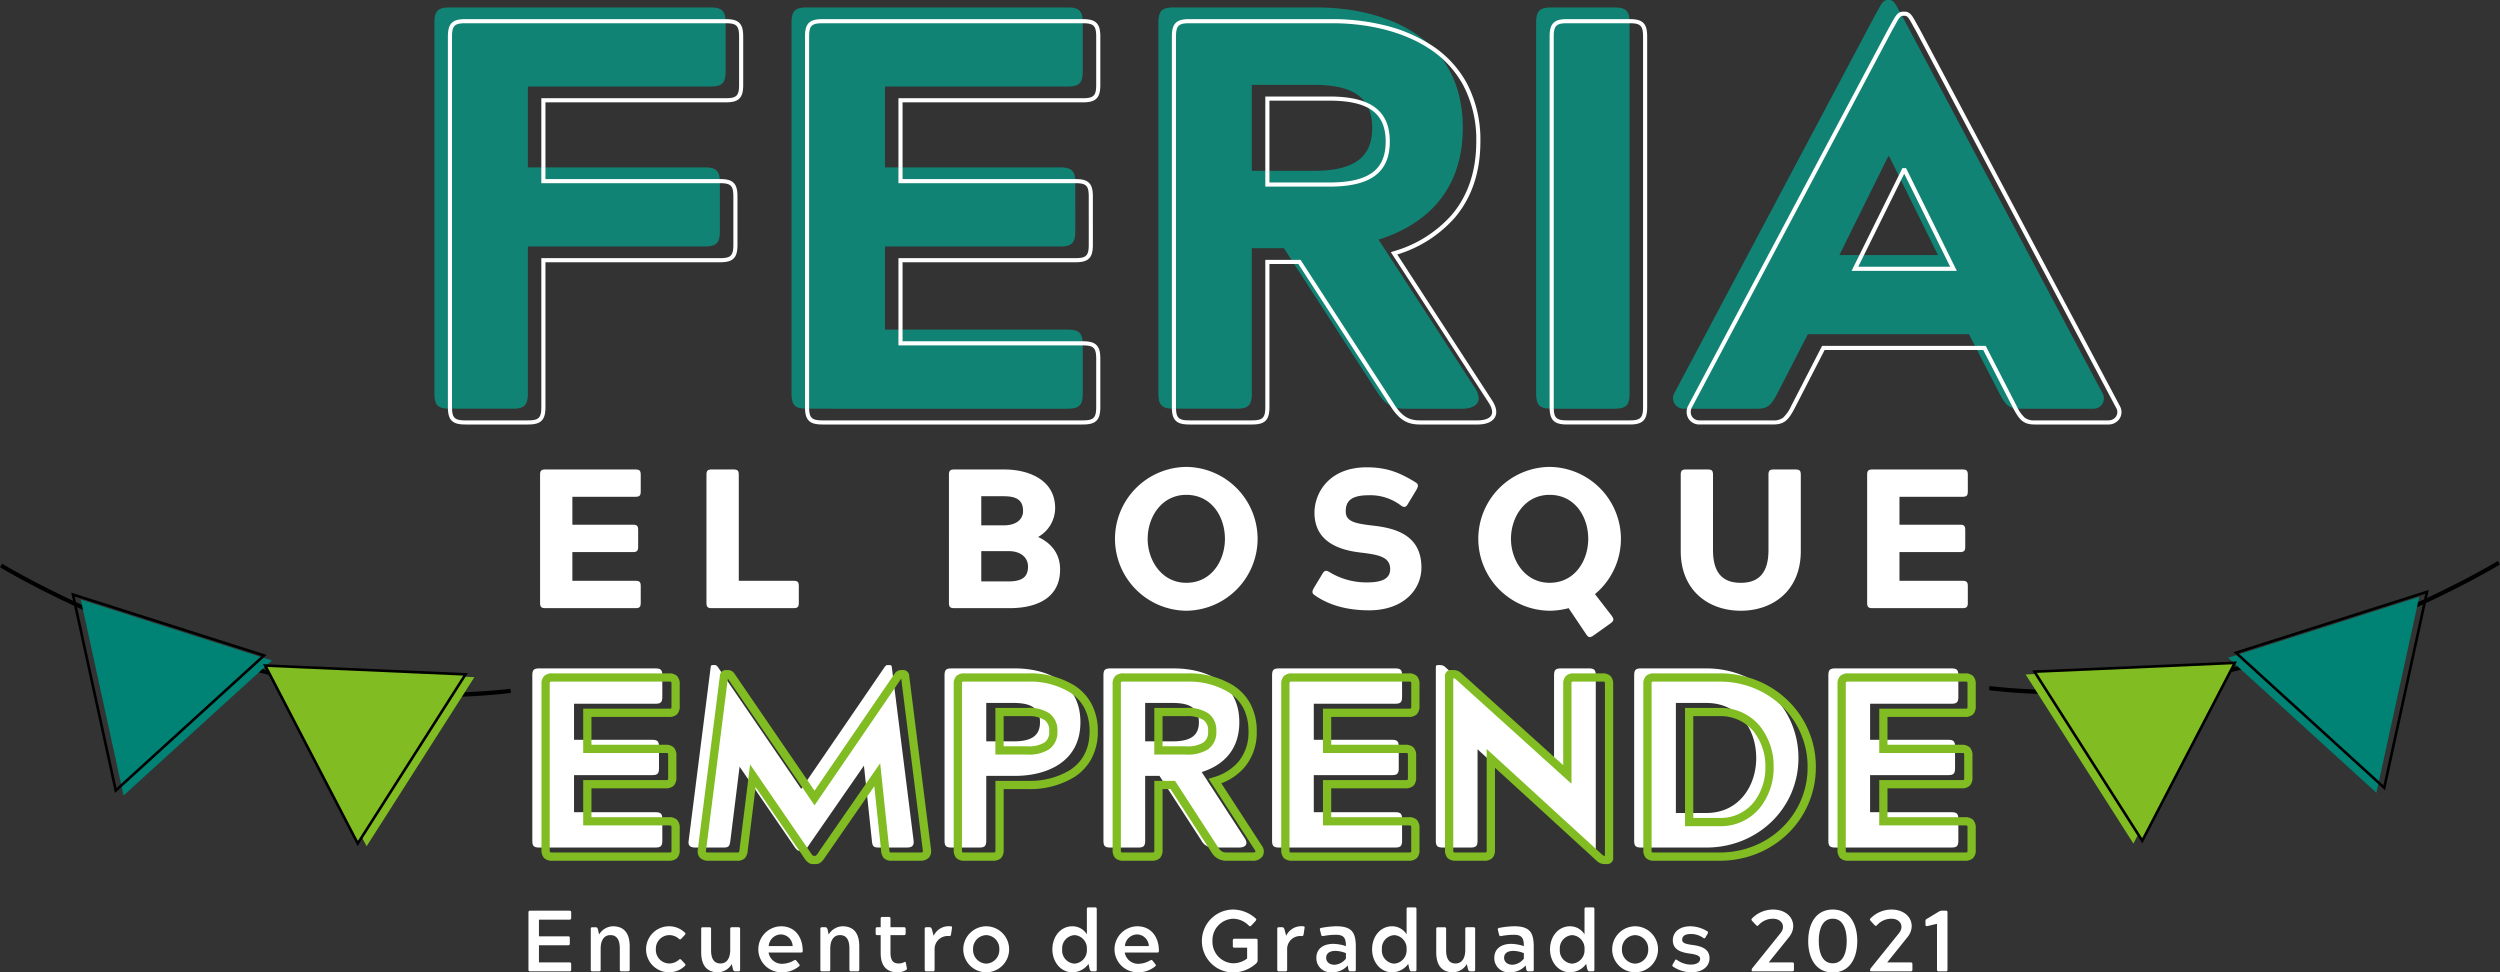 <svg xmlns="http://www.w3.org/2000/svg" width="605.747" height="235.629" viewBox="0 0 605.747 235.629"><rect x="0" y="0" width="605.747" height="235.629" fill="#333333" stroke="none"/><g transform="translate(490.26 5448.356)"><g transform="translate(-629.516 -5602)"><path d="M34.472,0c1.3,0,1.674-.372,1.674-1.674V-6.882c0-1.3-.372-1.674-1.674-1.674H14.756v-8.99h18.91c1.3,0,1.674-.372,1.674-1.674v-5.208c0-1.3-.372-1.674-1.674-1.674H14.756v-8.742H34.472c1.3,0,1.674-.372,1.674-1.674v-5.208c0-1.3-.372-1.674-1.674-1.674H6.324c-1.3,0-1.674.372-1.674,1.674V-1.674C4.65-.372,5.022,0,6.324,0ZM85-19.84,86.924-1.674C87.048-.31,87.3,0,88.6,0h6.758c1.3,0,1.8-.434,1.674-1.674L91.76-43.648c-.062-.434-.124-.558-.558-.558h-.5c-.248,0-.434.124-.744.558L69.812-14.2l-20.15-29.45c-.31-.434-.5-.558-.744-.558h-.5c-.434,0-.5.124-.558.558L42.532-1.674C42.346-.434,42.9,0,44.206,0h6.758c1.3,0,1.488-.31,1.674-1.674L54.87-19.592,67.7-.868C68.386.186,68.82.806,69.378.806h.806c.558,0,.992-.62,1.674-1.674Zm29.636-5.89v-9.3h6.7c4.34,0,6.324,1.426,6.324,4.65s-1.984,4.65-6.324,4.65Zm7.006,8.37c7.068,0,15.81-2.976,15.81-13.02s-8.742-13.02-15.81-13.02H106.206c-1.3,0-1.674.372-1.674,1.674V-1.674c0,1.3.372,1.674,1.674,1.674h6.758c1.3,0,1.674-.372,1.674-1.674V-17.36Zm54.312-13.02c0-10.044-8.742-13.02-15.81-13.02H144.708c-1.3,0-1.674.372-1.674,1.674V-1.674c0,1.3.372,1.674,1.674,1.674h6.758c1.3,0,1.674-.372,1.674-1.674V-17.36h3.472L166.78-1.674A3.111,3.111,0,0,0,169.632,0h6.262c1.3,0,2.356-.62,1.426-2.17L166.842-18.29C171.8-19.84,175.956-23.436,175.956-30.38ZM153.14-25.73v-9.3h6.7c4.34,0,6.324,1.426,6.324,4.65s-1.984,4.65-6.324,4.65ZM213.714,0c1.3,0,1.674-.372,1.674-1.674V-6.882c0-1.3-.372-1.674-1.674-1.674H194v-8.99h18.91c1.3,0,1.674-.372,1.674-1.674v-5.208c0-1.3-.372-1.674-1.674-1.674H194v-8.742h19.716c1.3,0,1.674-.372,1.674-1.674v-5.208c0-1.3-.372-1.674-1.674-1.674H185.566c-1.3,0-1.674.372-1.674,1.674V-1.674c0,1.3.372,1.674,1.674,1.674Zm19.964-23.808L259.966.248a1.734,1.734,0,0,0,1.178.558h.62c.434,0,.558-.124.558-.558V-41.726c0-1.3-.372-1.674-1.674-1.674H253.89c-1.3,0-1.674.372-1.674,1.674V-19.9L225.928-43.648a1.735,1.735,0,0,0-1.178-.558h-.62c-.434,0-.558.124-.558.558V-1.674c0,1.3.372,1.674,1.674,1.674H232c1.3,0,1.674-.372,1.674-1.674ZM273.3-43.4c-1.3,0-1.674.372-1.674,1.674V-1.674c0,1.3.372,1.674,1.674,1.674h15.872c12.214,0,22.258-9.362,22.258-21.7s-10.044-21.7-22.258-21.7Zm15.81,8.37c7.936,0,12.09,6.448,12.09,13.33,0,6.758-4.154,13.33-12.09,13.33h-7.378V-35.03ZM348.5,0c1.3,0,1.674-.372,1.674-1.674V-6.882c0-1.3-.372-1.674-1.674-1.674H328.786v-8.99H347.7c1.3,0,1.674-.372,1.674-1.674v-5.208c0-1.3-.372-1.674-1.674-1.674h-18.91v-8.742H348.5c1.3,0,1.674-.372,1.674-1.674v-5.208c0-1.3-.372-1.674-1.674-1.674H320.354c-1.3,0-1.674.372-1.674,1.674V-1.674c0,1.3.372,1.674,1.674,1.674Z" transform="translate(263.587 359)" fill="#fff"/><path d="M261.764,1.806h-.62a2.711,2.711,0,0,1-1.829-.8l-.024-.022L234.678-21.537V-1.674a2.778,2.778,0,0,1-.642,2.032A2.778,2.778,0,0,1,232,1h-6.758a2.778,2.778,0,0,1-2.032-.642,2.778,2.778,0,0,1-.642-2.032V-43.648a1.418,1.418,0,0,1,1.558-1.558h.62a2.711,2.711,0,0,1,1.829.8l.02.017,24.618,22.237V-41.726a2.778,2.778,0,0,1,.642-2.032,2.778,2.778,0,0,1,2.032-.642h6.758a2.778,2.778,0,0,1,2.032.642,2.778,2.778,0,0,1,.642,2.032V.248A1.418,1.418,0,0,1,261.764,1.806ZM260.629-.5c.36.307.443.307.515.307h.178V-41.726a1.974,1.974,0,0,0-.061-.613,1.974,1.974,0,0,0-.613-.061H253.89a1.974,1.974,0,0,0-.613.061,1.974,1.974,0,0,0-.061.613v24.075L225.267-42.9c-.362-.309-.444-.309-.517-.309h-.178V-1.674a1.974,1.974,0,0,0,.061.613,1.974,1.974,0,0,0,.613.061H232a1.974,1.974,0,0,0,.613-.061,1.974,1.974,0,0,0,.061-.613v-24.4ZM70.184,1.806h-.806c-1.132,0-1.8-1.029-2.507-2.121L55.536-16.851,53.629-1.539a3.282,3.282,0,0,1-.68,1.9A2.55,2.55,0,0,1,50.964,1H44.206A2.822,2.822,0,0,1,41.989.213a2.435,2.435,0,0,1-.448-2.024l5.333-41.979a1.447,1.447,0,0,1,1.548-1.417h.5a1.938,1.938,0,0,1,1.558.977l.012.017L69.812-15.969l19.336-28.26a1.938,1.938,0,0,1,1.558-.977h.5a1.447,1.447,0,0,1,1.548,1.417l0,.017,5.273,42A2.5,2.5,0,0,1,97.51.257,2.812,2.812,0,0,1,95.356,1H88.6a2.615,2.615,0,0,1-2-.63,3.071,3.071,0,0,1-.672-1.947L84.291-17.057,72.689-.312C71.983.779,71.314,1.806,70.184,1.806Zm-.739-2h.672a7.222,7.222,0,0,0,.9-1.217l.018-.026L85.713-22.623,87.92-1.765a3.228,3.228,0,0,0,.117.723A2.513,2.513,0,0,0,88.6-1h6.758a1.664,1.664,0,0,0,.666-.086,1.275,1.275,0,0,0,.014-.476L90.818-43.125l-.036.049L69.812-12.427,48.842-43.075l-.037-.05-5.285,41.6a1.187,1.187,0,0,0-.01.433A1.705,1.705,0,0,0,44.206-1h6.758a2.593,2.593,0,0,0,.532-.037,4.044,4.044,0,0,0,.15-.766L54.2-22.333,68.544-1.411A7.222,7.222,0,0,0,69.445-.194ZM348.5,1H320.354a2.778,2.778,0,0,1-2.032-.642,2.778,2.778,0,0,1-.642-2.032V-41.726a2.778,2.778,0,0,1,.642-2.032,2.778,2.778,0,0,1,2.032-.642H348.5a2.778,2.778,0,0,1,2.032.642,2.778,2.778,0,0,1,.642,2.032v5.208a2.778,2.778,0,0,1-.642,2.032,2.778,2.778,0,0,1-2.032.642H329.786V-27.1H347.7a2.778,2.778,0,0,1,2.032.642,2.778,2.778,0,0,1,.642,2.032v5.208a2.778,2.778,0,0,1-.642,2.032,2.778,2.778,0,0,1-2.032.642h-17.91v6.99H348.5a2.778,2.778,0,0,1,2.032.642,2.778,2.778,0,0,1,.642,2.032v5.208a2.778,2.778,0,0,1-.642,2.032A2.778,2.778,0,0,1,348.5,1ZM319.741-1.061a1.974,1.974,0,0,0,.613.061H348.5a1.976,1.976,0,0,0,.613-.061,1.974,1.974,0,0,0,.061-.613V-6.882a1.974,1.974,0,0,0-.061-.613,1.976,1.976,0,0,0-.613-.061H327.786v-10.99H347.7a1.974,1.974,0,0,0,.613-.061,1.975,1.975,0,0,0,.061-.613v-5.208a1.975,1.975,0,0,0-.061-.613,1.974,1.974,0,0,0-.613-.061h-19.91V-35.844H348.5a1.976,1.976,0,0,0,.613-.061,1.974,1.974,0,0,0,.061-.613v-5.208a1.974,1.974,0,0,0-.061-.613,1.976,1.976,0,0,0-.613-.061H320.354a1.974,1.974,0,0,0-.613.061,1.975,1.975,0,0,0-.061.613V-1.674A1.975,1.975,0,0,0,319.741-1.061ZM289.168,1H273.3a2.778,2.778,0,0,1-2.032-.642,2.778,2.778,0,0,1-.642-2.032V-41.726a2.778,2.778,0,0,1,.642-2.032A2.778,2.778,0,0,1,273.3-44.4h15.872a24,24,0,0,1,9,1.728,23.02,23.02,0,0,1,7.4,4.775,22.262,22.262,0,0,1,6.856,16.2A22.262,22.262,0,0,1,305.57-5.5a23.02,23.02,0,0,1-7.4,4.774A24,24,0,0,1,289.168,1ZM272.683-1.061A1.974,1.974,0,0,0,273.3-1h15.872a22.006,22.006,0,0,0,8.257-1.583,21.029,21.029,0,0,0,6.759-4.361A20.279,20.279,0,0,0,310.426-21.7a20.279,20.279,0,0,0-6.242-14.756,21.029,21.029,0,0,0-6.759-4.361,22.006,22.006,0,0,0-8.257-1.583H273.3a1.973,1.973,0,0,0-.613.061,1.974,1.974,0,0,0-.061.613V-1.674A1.974,1.974,0,0,0,272.683-1.061ZM213.714,1H185.566a2.778,2.778,0,0,1-2.032-.642,2.778,2.778,0,0,1-.642-2.032V-41.726a2.778,2.778,0,0,1,.642-2.032,2.778,2.778,0,0,1,2.032-.642h28.148a2.778,2.778,0,0,1,2.032.642,2.778,2.778,0,0,1,.642,2.032v5.208a2.778,2.778,0,0,1-.642,2.032,2.778,2.778,0,0,1-2.032.642H195V-27.1h17.91a2.778,2.778,0,0,1,2.032.642,2.778,2.778,0,0,1,.642,2.032v5.208a2.778,2.778,0,0,1-.642,2.032,2.778,2.778,0,0,1-2.032.642H195v6.99h18.716a2.778,2.778,0,0,1,2.032.642,2.778,2.778,0,0,1,.642,2.032v5.208a2.778,2.778,0,0,1-.642,2.032A2.778,2.778,0,0,1,213.714,1ZM184.953-1.061a1.974,1.974,0,0,0,.613.061h28.148a1.974,1.974,0,0,0,.613-.061,1.974,1.974,0,0,0,.061-.613V-6.882a1.974,1.974,0,0,0-.061-.613,1.974,1.974,0,0,0-.613-.061H193v-10.99h19.91a1.974,1.974,0,0,0,.613-.061,1.974,1.974,0,0,0,.061-.613v-5.208a1.974,1.974,0,0,0-.061-.613,1.974,1.974,0,0,0-.613-.061H193V-35.844h20.716a1.974,1.974,0,0,0,.613-.061,1.974,1.974,0,0,0,.061-.613v-5.208a1.974,1.974,0,0,0-.061-.613,1.974,1.974,0,0,0-.613-.061H185.566a1.974,1.974,0,0,0-.613.061,1.974,1.974,0,0,0-.061.613V-1.674A1.974,1.974,0,0,0,184.953-1.061ZM175.894,1h-6.262a4.083,4.083,0,0,1-3.677-2.109l-.014-.021-9.872-15.23H154.14V-1.674A2.778,2.778,0,0,1,153.5.358,2.778,2.778,0,0,1,151.466,1h-6.758a2.778,2.778,0,0,1-2.032-.642,2.778,2.778,0,0,1-.642-2.032V-41.726a2.778,2.778,0,0,1,.642-2.032,2.778,2.778,0,0,1,2.032-.642h15.438a20.579,20.579,0,0,1,11.1,2.906,12.217,12.217,0,0,1,4.109,4.361,13.856,13.856,0,0,1,1.6,6.753,13.083,13.083,0,0,1-2.934,8.714,13.855,13.855,0,0,1-5.648,3.9l9.8,15.083a2.386,2.386,0,0,1,.249,2.517A2.73,2.73,0,0,1,175.894,1Zm-8.282-3.228c.654.953,1.108,1.228,2.02,1.228h6.262a1.549,1.549,0,0,0,.778-.15,1.3,1.3,0,0,0-.2-.491l-11.186-17.21,1.259-.394a12.464,12.464,0,0,0,5.952-3.714,11.144,11.144,0,0,0,2.46-7.422c0-4.188-1.615-7.363-4.8-9.439a18.58,18.58,0,0,0-10.01-2.581H144.708a1.974,1.974,0,0,0-.613.061,1.974,1.974,0,0,0-.061.613V-1.674a1.974,1.974,0,0,0,.061.613,1.974,1.974,0,0,0,.613.061h6.758a1.974,1.974,0,0,0,.613-.061,1.974,1.974,0,0,0,.061-.613V-18.36h5.015ZM112.964,1h-6.758a2.778,2.778,0,0,1-2.032-.642,2.778,2.778,0,0,1-.642-2.032V-41.726a2.778,2.778,0,0,1,.642-2.032,2.778,2.778,0,0,1,2.032-.642h15.438a20.579,20.579,0,0,1,11.1,2.906,12.217,12.217,0,0,1,4.109,4.361,13.856,13.856,0,0,1,1.6,6.753,13.856,13.856,0,0,1-1.6,6.753,12.217,12.217,0,0,1-4.109,4.361,20.579,20.579,0,0,1-11.1,2.906h-6.006V-1.674A2.778,2.778,0,0,1,115,.358,2.778,2.778,0,0,1,112.964,1Zm-7.371-2.061a1.974,1.974,0,0,0,.613.061h6.758a1.974,1.974,0,0,0,.613-.061,1.974,1.974,0,0,0,.061-.613V-18.36h8.006a18.58,18.58,0,0,0,10.01-2.581c3.185-2.075,4.8-5.251,4.8-9.439s-1.615-7.363-4.8-9.439a18.58,18.58,0,0,0-10.01-2.581H106.206a1.974,1.974,0,0,0-.613.061,1.974,1.974,0,0,0-.061.613V-1.674A1.974,1.974,0,0,0,105.593-1.061ZM34.472,1H6.324A2.778,2.778,0,0,1,4.292.358,2.778,2.778,0,0,1,3.65-1.674V-41.726a2.778,2.778,0,0,1,.642-2.032A2.778,2.778,0,0,1,6.324-44.4H34.472a2.778,2.778,0,0,1,2.032.642,2.778,2.778,0,0,1,.642,2.032v5.208a2.778,2.778,0,0,1-.642,2.032,2.778,2.778,0,0,1-2.032.642H15.756V-27.1h17.91a2.778,2.778,0,0,1,2.032.642,2.778,2.778,0,0,1,.642,2.032v5.208a2.778,2.778,0,0,1-.642,2.032,2.778,2.778,0,0,1-2.032.642H15.756v6.99H34.472a2.778,2.778,0,0,1,2.032.642,2.778,2.778,0,0,1,.642,2.032v5.208A2.778,2.778,0,0,1,36.5.358,2.778,2.778,0,0,1,34.472,1ZM5.711-1.061A1.974,1.974,0,0,0,6.324-1H34.472a1.974,1.974,0,0,0,.613-.061,1.974,1.974,0,0,0,.061-.613V-6.882a1.974,1.974,0,0,0-.061-.613,1.974,1.974,0,0,0-.613-.061H13.756v-10.99h19.91a1.974,1.974,0,0,0,.613-.061,1.974,1.974,0,0,0,.061-.613v-5.208a1.974,1.974,0,0,0-.061-.613,1.974,1.974,0,0,0-.613-.061H13.756V-35.844H34.472a1.974,1.974,0,0,0,.613-.061,1.974,1.974,0,0,0,.061-.613v-5.208a1.974,1.974,0,0,0-.061-.613,1.974,1.974,0,0,0-.613-.061H6.324a1.974,1.974,0,0,0-.613.061,1.974,1.974,0,0,0-.061.613V-1.674A1.974,1.974,0,0,0,5.711-1.061ZM289.106-7.37h-8.378V-36.03h8.378a12.228,12.228,0,0,1,9.794,4.45,15.535,15.535,0,0,1,3.3,9.88,15.525,15.525,0,0,1-3.294,9.832A12.207,12.207,0,0,1,289.106-7.37Zm-6.378-2h6.378a10.267,10.267,0,0,0,8.246-3.763A13.524,13.524,0,0,0,300.2-21.7a13.537,13.537,0,0,0-2.842-8.611,10.289,10.289,0,0,0-8.248-3.719h-6.378ZM159.836-24.73h-7.7v-11.3h7.7a9.014,9.014,0,0,1,5.38,1.309,5.045,5.045,0,0,1,1.944,4.341,5.045,5.045,0,0,1-1.944,4.341A9.014,9.014,0,0,1,159.836-24.73Zm-5.7-2h5.7a7.325,7.325,0,0,0,4.2-.923,3,3,0,0,0,1.125-2.727,3,3,0,0,0-1.125-2.727,7.325,7.325,0,0,0-4.2-.923h-5.7Zm-32.806,2h-7.7v-11.3h7.7a9.014,9.014,0,0,1,5.38,1.309,5.045,5.045,0,0,1,1.944,4.341,5.045,5.045,0,0,1-1.944,4.341A9.014,9.014,0,0,1,121.334-24.73Zm-5.7-2h5.7a7.325,7.325,0,0,0,4.2-.923,3,3,0,0,0,1.125-2.727,3,3,0,0,0-1.125-2.727,7.325,7.325,0,0,0-4.2-.923h-5.7Z" transform="translate(266.807 361.2)" fill="#80bc22"/><g transform="translate(-223.358 441)"><path d="M106.978,409a169.41,169.41,0,0,1-28.8-2.575A228,228,0,0,1,38.525,395.6a268.01,268.01,0,0,1-28.1-12.217c-6.716-3.4-10.648-5.793-10.687-5.817l.521-.854c.039.024,3.949,2.4,10.637,5.788a266.992,266.992,0,0,0,27.994,12.169,226.964,226.964,0,0,0,39.472,10.765,155.431,155.431,0,0,0,45.061,1.59l.121.993A137.312,137.312,0,0,1,106.978,409Z" transform="translate(362.874 -527.483)"/><path d="M32.271,433.982,68.2,401.27,21.9,386.514Z" transform="translate(360.286 -528.59)" fill="#008375"/><path d="M29.929,433.209l-10.6-48.544,47.342,15.09Zm-9.747-47.6L30.316,432l35.11-31.971Z" transform="translate(360.54 -528.427)"/><path d="M97.426,448.514l26.118-40.97L75,405.411Z" transform="translate(354.014 -530.822)" fill="#80bc22"/><path d="M94.992,447.746l26.118-40.97-48.54-2.133Z" transform="translate(354.302 -530.732)" fill="#80bc22"/><path d="M94.964,448.382,72.033,404.3l49.641,2.182Zm-21.858-43.4L95.02,447.111l25.526-40.041Z" transform="translate(354.302 -530.732)"/></g><path d="M476.482,405.98A137.29,137.29,0,0,1,459.916,405l.121-.993a155.439,155.439,0,0,0,45.074-1.592,227,227,0,0,0,39.48-10.77,266.969,266.969,0,0,0,27.992-12.171c6.681-3.384,10.58-5.755,10.618-5.778l.521.854c-.039.024-3.972,2.415-10.687,5.817a268,268,0,0,1-28.1,12.217A228,228,0,0,1,505.28,403.4,169.425,169.425,0,0,1,476.482,405.98Z" transform="translate(161.282 -84.127)"/><path d="M561.528,430.966,525.6,398.254,571.9,383.5Z" transform="translate(153.53 -85.234)" fill="#008375"/><path d="M563.87,430.194,527.131,396.74l47.342-15.09Zm-35.5-33.183,35.11,31.971,10.133-46.392Z" transform="translate(153.276 -85.071)"/><path d="M496.072,445.5l-26.118-40.97,48.54-2.133Z" transform="translate(160.103 -87.466)" fill="#80bc22"/><path d="M498.507,444.73l-26.118-40.97,48.54-2.133Z" transform="translate(159.816 -87.375)" fill="#80bc22"/><path d="M498.535,445.366l-26.71-41.9,49.641-2.182Zm-25.581-41.312L498.479,444.1l21.914-42.126Z" transform="translate(159.816 -87.375)"/></g><path d="M35.164-59.348H77.943c2.917,0,3.75-.833,3.75-3.75V-74.765c0-2.917-.833-3.75-3.75-3.75H35.164V-98.1H79.331c2.917,0,3.75-.833,3.75-3.75v-11.667c0-2.917-.833-3.75-3.75-3.75H16.275c-2.917,0-3.75.833-3.75,3.75v89.723c0,2.917.833,3.75,3.75,3.75H31.414c2.917,0,3.75-.833,3.75-3.75Zm130.7,39.306c2.917,0,3.75-.833,3.75-3.75V-35.459c0-2.917-.833-3.75-3.75-3.75H121.693V-59.348h42.362c2.917,0,3.75-.833,3.75-3.75V-74.765c0-2.917-.833-3.75-3.75-3.75H121.693V-98.1H165.86c2.917,0,3.75-.833,3.75-3.75v-11.667c0-2.917-.833-3.75-3.75-3.75H102.8c-2.917,0-3.75.833-3.75,3.75v89.723c0,2.917.833,3.75,3.75,3.75ZM261.7-88.1c0-22.5-19.584-29.167-35.417-29.167H191.694c-2.917,0-3.75.833-3.75,3.75v89.723c0,2.917.833,3.75,3.75,3.75h15.139c2.917,0,3.75-.833,3.75-3.75V-58.931h7.778l22.778,35.139c1.806,2.639,3.472,3.75,6.389,3.75h14.028c2.917,0,5.278-1.389,3.195-4.861L241.278-61.015C252.389-64.487,261.7-72.543,261.7-88.1ZM210.583-77.682V-98.515h15c9.722,0,14.167,3.194,14.167,10.417s-4.445,10.417-14.167,10.417Zm68.89,53.89c0,2.917.833,3.75,3.75,3.75h15.139c2.917,0,3.75-.833,3.75-3.75v-89.723c0-2.917-.833-3.75-3.75-3.75H283.223c-2.917,0-3.75.833-3.75,3.75ZM365.03-81.154l11.806,23.889H352.946l11.806-23.889Zm3.056-34.167c-1.389-2.361-1.806-3.75-3.056-3.75h-.417c-1.25,0-1.667,1.389-3.056,3.75L312.946-23.792a2.551,2.551,0,0,0,2.361,3.75h17.778c2.5,0,3.333-.833,4.861-3.75L345.307-38.1h39.028L391.7-23.792c1.528,2.917,2.361,3.75,4.861,3.75h17.778a2.51,2.51,0,0,0,2.361-3.75Z" transform="translate(-397.525 -5329.285)" fill="#118375"/><path d="M26.688,0c1.008,0,1.3-.288,1.3-1.3V-5.328c0-1.008-.288-1.3-1.3-1.3H11.424v-6.96h14.64c1.008,0,1.3-.288,1.3-1.3v-4.032c0-1.008-.288-1.3-1.3-1.3H11.424v-6.768H26.688c1.008,0,1.3-.288,1.3-1.3V-32.3c0-1.008-.288-1.3-1.3-1.3H4.9c-1.008,0-1.3.288-1.3,1.3V-1.3C3.6-.288,3.888,0,4.9,0ZM51.744-6.624V-32.3c0-1.008-.288-1.3-1.3-1.3H45.216c-1.008,0-1.3.288-1.3,1.3V-1.3c0,1.008.288,1.3,1.3,1.3H64.992c1.008,0,1.3-.288,1.3-1.3V-5.328c0-1.008-.288-1.3-1.3-1.3ZM117.36,0C123.7,0,129.6-2.3,129.6-9.36c0-4.368-2.736-6.672-5.28-7.872v-.048a8.043,8.043,0,0,0,4.08-6.96c0-7.056-6.768-9.36-12.24-9.36H103.968c-1.008,0-1.3.288-1.3,1.3V-1.3c0,1.008.288,1.3,1.3,1.3ZM110.5-6.48v-7.344h6.576c3.216,0,4.752,1.728,4.752,3.744,0,2.5-1.392,3.6-4.752,3.6Zm0-13.584V-27.12h5.424c3.36,0,4.7,1.1,4.7,3.6,0,1.776-1.344,3.456-4.7,3.456ZM142.9-16.8A17.455,17.455,0,0,0,160.176.624,17.455,17.455,0,0,0,177.456-16.8a17.455,17.455,0,0,0-17.28-17.424A17.455,17.455,0,0,0,142.9-16.8Zm7.92,0c0-5.328,3.408-10.656,9.36-10.656,6.144,0,9.36,5.328,9.36,10.656,0,5.232-3.216,10.656-9.36,10.656C154.224-6.144,150.816-11.568,150.816-16.8Zm53.568-10.56a12.271,12.271,0,0,1,7.872,2.544c.864.576,1.248.24,1.728-.624l1.968-3.264c.432-.864.576-1.3-.288-1.824-3.7-2.256-6.816-3.6-11.76-3.6-9.312,0-12.672,6.384-12.672,10.992,0,6.96,5.808,9.024,11.04,9.648,4.512.528,7.3,1.056,7.3,4.032,0,2.112-1.632,3.216-5.568,3.216a17.219,17.219,0,0,1-9.216-2.544c-.864-.528-1.248-.24-1.728.624L191.088-4.9c-.432.864-.576,1.248.288,1.824,3.456,2.4,7.872,3.6,13.1,3.6,8.256,0,12.672-4.944,12.672-10.368,0-7.68-6-9.5-11.52-10.128-4.512-.528-6.816-.96-6.816-3.456C198.816-25.584,199.68-27.36,204.384-27.36ZM230.928-16.8A17.455,17.455,0,0,0,248.208.624,18.394,18.394,0,0,0,252.816,0l4.224,6.288c.576.864.912.912,1.728.384L262.944,3.7c.816-.576.912-1.008.336-1.824l-4.08-5.28A17.425,17.425,0,0,0,265.488-16.8a17.455,17.455,0,0,0-17.28-17.424A17.455,17.455,0,0,0,230.928-16.8Zm7.92,0c0-5.328,3.408-10.656,9.36-10.656,6.144,0,9.36,5.328,9.36,10.656,0,5.232-3.216,10.656-9.36,10.656C242.256-6.144,238.848-11.568,238.848-16.8ZM294.528.624c7.824,0,14.544-4.9,14.544-14.448V-32.3c0-1.008-.288-1.3-1.3-1.3h-5.232c-1.008,0-1.3.288-1.3,1.3v18.24c0,5.232-2.112,7.92-6.72,7.92s-6.72-2.688-6.72-7.92V-32.3c0-1.008-.288-1.3-1.3-1.3H281.28c-1.008,0-1.3.288-1.3,1.3v18.48C279.984-4.272,286.7.624,294.528.624ZM348.24,0c1.008,0,1.3-.288,1.3-1.3V-5.328c0-1.008-.288-1.3-1.3-1.3H332.976v-6.96h14.64c1.008,0,1.3-.288,1.3-1.3v-4.032c0-1.008-.288-1.3-1.3-1.3h-14.64v-6.768H348.24c1.008,0,1.3-.288,1.3-1.3V-32.3c0-1.008-.288-1.3-1.3-1.3H326.448c-1.008,0-1.3.288-1.3,1.3V-1.3c0,1.008.288,1.3,1.3,1.3Z" transform="translate(-363 -5301)" fill="#fff"/><path d="M414.336-19.542H396.558c-2.737,0-3.725-1-5.3-4.018L384.031-37.6H345.612l-7.222,14.034c-1.581,3.018-2.569,4.021-5.306,4.021H315.307a3.08,3.08,0,0,1-2.668-1.384A3.2,3.2,0,0,1,312.492-24l.012-.025,48.622-91.548c.3-.5.55-.967.775-1.377.865-1.578,1.436-2.62,2.712-2.62h.417c1.276,0,1.847,1.042,2.712,2.62.224.409.479.873.775,1.377l.011.019,48.612,91.529a2.968,2.968,0,0,1-.013,2.988A3.185,3.185,0,0,1,414.336-19.542ZM345-38.6h39.638l7.5,14.577a8.975,8.975,0,0,0,1.935,2.808,3.666,3.666,0,0,0,2.482.671h17.778a2.2,2.2,0,0,0,1.931-1.009,1.991,1.991,0,0,0-.01-2l-48.609-91.523c-.3-.513-.558-.98-.784-1.393-.819-1.494-1.177-2.1-1.835-2.1h-.417c-.658,0-1.016.606-1.835,2.1-.226.413-.482.88-.784,1.393l-48.6,91.507a2.2,2.2,0,0,0,.087,2.106,2.1,2.1,0,0,0,1.825.923h17.778a3.666,3.666,0,0,0,2.482-.671,8.984,8.984,0,0,0,1.937-2.811Zm-46.64,19.056H283.223c-1.678,0-2.672-.277-3.322-.928s-.928-1.644-.928-3.322v-89.723c0-1.678.277-2.672.928-3.322s1.644-.928,3.322-.928h15.139c1.678,0,2.672.277,3.322.928s.928,1.644.928,3.322v89.723c0,1.679-.277,2.672-.928,3.322S300.041-19.542,298.362-19.542Zm-15.139-97.224c-2.643,0-3.25.607-3.25,3.25v89.723c0,2.643.608,3.25,3.25,3.25h15.139c2.643,0,3.25-.608,3.25-3.25v-89.723c0-2.643-.608-3.25-3.25-3.25ZM261.556-19.542H247.528c-2.979,0-4.823-1.075-6.8-3.968l-.007-.01-22.63-34.911h-7.006v34.639c0,1.679-.277,2.672-.928,3.322s-1.644.928-3.322.928H191.694c-1.678,0-2.672-.277-3.322-.928s-.928-1.644-.928-3.322v-89.723c0-1.678.277-2.672.928-3.322s1.644-.928,3.322-.928h34.584a52.844,52.844,0,0,1,12.331,1.407,36.979,36.979,0,0,1,11.589,4.82,25.646,25.646,0,0,1,8.629,9.15A29.325,29.325,0,0,1,262.2-88.1c0,7.374-2.073,13.564-6.16,18.4a30.293,30.293,0,0,1-13.981,8.964L265.179-25.16c.934,1.557,1.114,2.864.536,3.885C265.092-20.173,263.576-19.542,261.556-19.542Zm-20-4.528c1.783,2.6,3.347,3.528,5.973,3.528h14.028c1.625,0,2.855-.458,3.289-1.226.266-.47.392-1.35-.519-2.871L240.5-61.3l.63-.2a29.625,29.625,0,0,0,14.143-8.856C259.2-74.995,261.2-80.967,261.2-88.1a28.341,28.341,0,0,0-3.246-13.809,24.657,24.657,0,0,0-8.3-8.793c-6-3.911-14.3-6.065-23.373-6.065H191.694c-2.643,0-3.25.607-3.25,3.25v89.723c0,2.643.607,3.25,3.25,3.25h15.139c2.643,0,3.25-.608,3.25-3.25V-59.431h8.55l.148.228ZM165.86-19.542H102.8c-1.679,0-2.672-.277-3.322-.928s-.928-1.644-.928-3.322v-89.723c0-1.678.277-2.672.928-3.322s1.644-.928,3.322-.928H165.86c1.678,0,2.672.277,3.322.928s.928,1.644.928,3.322v11.667c0,1.678-.277,2.672-.928,3.322s-1.644.928-3.322.928H122.193v18.584h41.862c1.678,0,2.672.277,3.322.928s.928,1.644.928,3.322V-63.1c0,1.679-.277,2.672-.928,3.322s-1.644.928-3.322.928H122.193v19.139H165.86c1.678,0,2.672.277,3.322.928s.928,1.644.928,3.322v11.667c0,1.679-.277,2.672-.928,3.322S167.539-19.542,165.86-19.542ZM102.8-116.765c-2.643,0-3.25.607-3.25,3.25v89.723c0,2.643.607,3.25,3.25,3.25H165.86c2.643,0,3.25-.608,3.25-3.25V-35.459c0-2.643-.607-3.25-3.25-3.25H121.193V-59.848h42.862c2.643,0,3.25-.608,3.25-3.25V-74.765c0-2.643-.607-3.25-3.25-3.25H121.193V-98.6H165.86c2.643,0,3.25-.607,3.25-3.25v-11.667c0-2.643-.607-3.25-3.25-3.25ZM31.414-19.542H16.275c-1.679,0-2.672-.277-3.322-.928s-.928-1.644-.928-3.322v-89.723c0-1.678.277-2.672.928-3.322s1.644-.928,3.322-.928H79.331c1.678,0,2.672.277,3.322.928s.928,1.644.928,3.322v11.667c0,1.678-.277,2.672-.928,3.322s-1.644.928-3.322.928H35.664v18.584H77.943c1.678,0,2.672.277,3.322.928s.928,1.644.928,3.322V-63.1c0,1.679-.277,2.672-.928,3.322s-1.644.928-3.322.928H35.664v35.056c0,1.679-.277,2.672-.928,3.322S33.093-19.542,31.414-19.542ZM16.275-116.765c-2.643,0-3.25.607-3.25,3.25v89.723c0,2.643.608,3.25,3.25,3.25H31.414c2.643,0,3.25-.608,3.25-3.25V-59.848H77.943c2.643,0,3.25-.608,3.25-3.25V-74.765c0-2.643-.607-3.25-3.25-3.25H34.664V-98.6H79.331c2.643,0,3.25-.607,3.25-3.25v-11.667c0-2.643-.607-3.25-3.25-3.25Zm361.365,60h-25.5l12.3-24.889h.9Zm-23.889-1h22.28l-11.14-22.542ZM225.583-77.182h-15.5V-99.015h15.5c5.029,0,8.635.849,11.024,2.6,2.451,1.792,3.642,4.514,3.642,8.32s-1.191,6.528-3.642,8.32C234.219-78.031,230.613-77.182,225.583-77.182Zm-14.5-1h14.5c4.81,0,8.223-.786,10.434-2.4,2.175-1.591,3.233-4.049,3.233-7.513s-1.057-5.922-3.233-7.513c-2.212-1.617-5.625-2.4-10.434-2.4h-14.5Z" transform="translate(-393.762 -5325.958)" fill="#fff"/><path d="M11.676,0c.357,0,.462-.1.462-.441V-1.722c0-.357-.105-.441-.462-.441H4.326V-6.321h7.035c.357,0,.441-.1.441-.441V-8.043c0-.357-.084-.441-.441-.441H4.326v-4.032h7.35c.336,0,.462-.126.462-.462v-1.281c0-.336-.126-.441-.462-.441H2.247c-.336,0-.462.1-.462.441V-.441c0,.336.105.441.462.441Zm6.93-10.248c-.168-.315-.252-.441-.525-.441h-.756c-.336,0-.441.1-.441.441V-.441c0,.336.1.441.441.441h1.512c.336,0,.441-.1.441-.441v-5.04c0-2,.8-3.3,2.352-3.3,1.47,0,2.289,1.008,2.289,3.234v5.1c0,.336.105.441.441.441h1.512c.336,0,.441-.1.441-.441V-6.069c0-3.612-1.764-4.851-4.074-4.851A4.046,4.046,0,0,0,18.9-8.925Zm17.22,8.337a3.27,3.27,0,0,1-3.171-3.423,3.289,3.289,0,0,1,3.171-3.444,3.473,3.473,0,0,1,2.415.9c.252.231.4.168.63-.084l.777-.84c.21-.252.252-.357.063-.546a5.462,5.462,0,0,0-3.885-1.575,5.575,5.575,0,0,0-5.544,5.586A5.557,5.557,0,0,0,35.826.231a5.462,5.462,0,0,0,3.885-1.575c.189-.189.147-.294-.063-.546l-.777-.84c-.231-.252-.378-.315-.63-.084A3.473,3.473,0,0,1,35.826-1.911ZM51.345-.441c.168.315.252.441.525.441h.756c.336,0,.441-.1.441-.441v-9.807c0-.336-.1-.441-.441-.441H51.114c-.336,0-.441.1-.441.441v5.04c0,1.995-.8,3.3-2.352,3.3-1.47,0-2.289-1.008-2.289-3.213v-5.124c0-.336-.1-.441-.441-.441H44.079c-.336,0-.441.1-.441.441V-4.62c0,3.612,1.764,4.851,4.074,4.851a4,4,0,0,0,3.339-1.995ZM66.7-2.583c-.21-.273-.315-.189-.63-.042a5.81,5.81,0,0,1-2.877.8,3.28,3.28,0,0,1-3.234-2.73h7.854c.357,0,.42-.126.42-.462,0-3.15-1.785-5.9-5.208-5.9a5.575,5.575,0,0,0-5.544,5.586A5.58,5.58,0,0,0,63.126.231a6.423,6.423,0,0,0,4.242-1.47c.189-.21.147-.336-.063-.588ZM60-6.132a3.019,3.019,0,0,1,2.961-2.814,2.916,2.916,0,0,1,2.835,2.814Zm14.238-4.116c-.168-.315-.252-.441-.525-.441h-.756c-.336,0-.441.1-.441.441V-.441c0,.336.1.441.441.441h1.512c.336,0,.441-.1.441-.441v-5.04c0-2,.8-3.3,2.352-3.3,1.47,0,2.289,1.008,2.289,3.234v5.1c0,.336.105.441.441.441H81.5c.336,0,.441-.1.441-.441V-6.069c0-3.612-1.764-4.851-4.074-4.851a4.046,4.046,0,0,0-3.339,1.995ZM93.219-.294c.273-.147.294-.252.231-.567l-.189-1.05c-.084-.441-.168-.462-.567-.252a2.659,2.659,0,0,1-1.26.252c-1.281,0-1.932-.756-1.932-2.646V-8.778h3.234c.336,0,.441-.105.441-.441v-1.008c0-.357-.1-.462-.441-.462H89.5v-2.058c0-.336-.105-.441-.441-.441H87.57c-.357,0-.441.105-.441.441v2.058h-.777c-.336,0-.441.1-.441.441v1.029c0,.336.105.441.441.441h.777V-4.41c0,2.9,1.281,4.641,4.053,4.641A3.861,3.861,0,0,0,93.219-.294Zm10.458-8.253c.336,0,.441-.084.5-.42l.231-1.533c.042-.294,0-.42-.42-.42A4.021,4.021,0,0,0,99.96-8.61l-.441-1.638c-.168-.315-.252-.441-.525-.441h-.756c-.336,0-.441.1-.441.441V-.441c0,.336.1.441.441.441H99.75c.336,0,.441-.1.441-.441v-4.83A3.164,3.164,0,0,1,103.677-8.547Zm3.465,3.213A5.575,5.575,0,0,0,112.707.231a5.557,5.557,0,0,0,5.544-5.565,5.575,5.575,0,0,0-5.544-5.586A5.593,5.593,0,0,0,107.142-5.334Zm5.565,3.465a3.312,3.312,0,0,1-3.192-3.465,3.293,3.293,0,0,1,3.192-3.444,3.289,3.289,0,0,1,3.171,3.444A3.308,3.308,0,0,1,112.707-1.869Zm24.381-7.1a4.105,4.105,0,0,0-3.507-1.953c-2.877,0-4.851,2.52-4.851,5.586,0,3,1.974,5.565,4.851,5.565a4.866,4.866,0,0,0,3.906-2.037l.294,1.365c.168.315.252.441.525.441h.735c.336,0,.441-.1.441-.441V-15.057c0-.336-.1-.441-.441-.441h-1.512c-.357,0-.441.1-.441.441Zm-2.982,7.1a3.181,3.181,0,0,1-3-3.465,3.2,3.2,0,0,1,3-3.444,3.208,3.208,0,0,1,2.982,3.444A3.227,3.227,0,0,1,134.106-1.869Zm18.9-.714c-.21-.273-.315-.189-.63-.042a5.81,5.81,0,0,1-2.877.8,3.28,3.28,0,0,1-3.234-2.73h7.854c.357,0,.42-.126.42-.462,0-3.15-1.785-5.9-5.208-5.9a5.575,5.575,0,0,0-5.544,5.586A5.58,5.58,0,0,0,149.436.231a6.423,6.423,0,0,0,4.242-1.47c.189-.21.147-.336-.063-.588Zm-6.7-3.549a3.019,3.019,0,0,1,2.961-2.814A2.916,2.916,0,0,1,152.1-6.132Zm26.166-6.615a5.374,5.374,0,0,1,3.843,1.659c.252.252.42.189.651-.042l.966-1.05c.231-.273.294-.4.042-.651a8.286,8.286,0,0,0-5.5-2.142,7.6,7.6,0,0,0-7.518,7.623A7.6,7.6,0,0,0,172.473.273a8.368,8.368,0,0,0,5.649-2.205.947.947,0,0,0,.336-.756V-7.455c0-.336-.084-.441-.441-.441h-5.124c-.336,0-.441.105-.441.441v1.281c0,.357.1.441.441.441h3.024v2.625a5.6,5.6,0,0,1-3.444,1.155,5.213,5.213,0,0,1-4.956-5.4A5.2,5.2,0,0,1,172.473-12.747Zm16.632,4.2c.336,0,.441-.084.5-.42l.231-1.533c.042-.294,0-.42-.42-.42a4.021,4.021,0,0,0-4.032,2.31l-.441-1.638c-.168-.315-.252-.441-.525-.441h-.756c-.336,0-.441.1-.441.441V-.441c0,.336.105.441.441.441h1.512c.336,0,.441-.1.441-.441v-4.83A3.164,3.164,0,0,1,189.1-8.547Zm5.229,0a16.868,16.868,0,0,1,3.087-.315c1.932,0,2.436.777,2.436,2.751a10.18,10.18,0,0,0-3.087-.546c-2.268,0-4.074,1.092-4.074,3.381A3.422,3.422,0,0,0,196.371.231,4.985,4.985,0,0,0,200.3-1.428l.147.987c.126.336.231.441.483.441h.882c.357,0,.441-.1.441-.441v-5.4c0-3.318-.714-5.082-4.725-5.082a20.933,20.933,0,0,0-3.675.4c-.315.084-.357.21-.273.546l.252,1.008C193.914-8.631,194-8.505,194.334-8.547Zm3,3.591a7.153,7.153,0,0,1,2.52.546v1.323a3.709,3.709,0,0,1-2.73,1.491c-1.449,0-2.058-.861-2.058-1.68C195.069-4.242,195.741-4.956,197.337-4.956Zm17.22-4.011a4.105,4.105,0,0,0-3.507-1.953c-2.877,0-4.851,2.52-4.851,5.586,0,3,1.974,5.565,4.851,5.565a4.866,4.866,0,0,0,3.906-2.037l.294,1.365c.168.315.252.441.525.441h.735c.336,0,.441-.1.441-.441V-15.057c0-.336-.1-.441-.441-.441H215c-.357,0-.441.1-.441.441Zm-2.982,7.1a3.181,3.181,0,0,1-3-3.465,3.2,3.2,0,0,1,3-3.444,3.208,3.208,0,0,1,2.982,3.444A3.227,3.227,0,0,1,211.575-1.869ZM229.446-.441c.168.315.252.441.525.441h.756c.336,0,.441-.1.441-.441v-9.807c0-.336-.1-.441-.441-.441h-1.512c-.336,0-.441.1-.441.441v5.04c0,1.995-.8,3.3-2.352,3.3-1.47,0-2.289-1.008-2.289-3.213v-5.124c0-.336-.1-.441-.441-.441H222.18c-.336,0-.441.1-.441.441V-4.62c0,3.612,1.764,4.851,4.074,4.851a4,4,0,0,0,3.339-1.995Zm8-8.106a16.868,16.868,0,0,1,3.087-.315c1.932,0,2.436.777,2.436,2.751a10.18,10.18,0,0,0-3.087-.546c-2.268,0-4.074,1.092-4.074,3.381A3.422,3.422,0,0,0,239.484.231a4.985,4.985,0,0,0,3.927-1.659l.147.987c.126.336.231.441.483.441h.882c.357,0,.441-.1.441-.441v-5.4c0-3.318-.714-5.082-4.725-5.082a20.933,20.933,0,0,0-3.675.4c-.315.084-.357.21-.273.546l.252,1.008C237.027-8.631,237.111-8.505,237.447-8.547Zm3,3.591a7.153,7.153,0,0,1,2.52.546v1.323A3.709,3.709,0,0,1,240.24-1.6c-1.449,0-2.058-.861-2.058-1.68C238.182-4.242,238.854-4.956,240.45-4.956Zm17.22-4.011a4.105,4.105,0,0,0-3.507-1.953c-2.877,0-4.851,2.52-4.851,5.586,0,3,1.974,5.565,4.851,5.565a4.866,4.866,0,0,0,3.906-2.037l.294,1.365c.168.315.252.441.525.441h.735c.336,0,.441-.1.441-.441V-15.057c0-.336-.105-.441-.441-.441h-1.512c-.357,0-.441.1-.441.441Zm-2.982,7.1a3.181,3.181,0,0,1-3-3.465,3.2,3.2,0,0,1,3-3.444,3.208,3.208,0,0,1,2.982,3.444A3.227,3.227,0,0,1,254.688-1.869Zm9.681-3.465A5.575,5.575,0,0,0,269.934.231a5.557,5.557,0,0,0,5.544-5.565,5.575,5.575,0,0,0-5.544-5.586A5.593,5.593,0,0,0,264.369-5.334Zm5.565,3.465a3.312,3.312,0,0,1-3.192-3.465,3.293,3.293,0,0,1,3.192-3.444,3.289,3.289,0,0,1,3.171,3.444A3.308,3.308,0,0,1,269.934-1.869Zm13.44.231a5.782,5.782,0,0,1-3.255-1.092c-.336-.252-.441-.105-.588.189l-.462.8c-.147.294-.189.42.105.63A8.09,8.09,0,0,0,283.521.231c2.709,0,4.431-1.386,4.431-3.423,0-2.226-1.911-2.919-4.1-3.192-1.617-.231-2.52-.441-2.52-1.26,0-.861.609-1.407,2.121-1.407a5.1,5.1,0,0,1,2.982.945c.315.21.441.084.588-.21l.462-.777c.126-.294.21-.441-.126-.651a8,8,0,0,0-4.053-1.176c-2.541,0-4.242,1.344-4.242,3.4,0,2.247,1.911,2.919,4.1,3.213,1.6.21,2.52.546,2.52,1.239C285.684-2.247,284.949-1.638,283.374-1.638Zm23.814-6.615c2.373-2.877.567-6.72-3.843-6.72a7.089,7.089,0,0,0-5.082,2.142c-.231.252-.168.378.042.63l.9.966c.231.252.357.315.63.042a4.632,4.632,0,0,1,3.507-1.554c2.2,0,3.129,1.89,1.806,3.507L298.368-.819c-.147.189-.189.231-.189.378v.252c0,.147.042.189.189.189h9.6c.336,0,.441-.1.441-.441V-1.722c0-.357-.105-.441-.441-.441h-5.67Zm7.245.9c0-2.667.777-5.4,3.381-5.4s3.381,2.73,3.381,5.4c0,2.688-.777,5.4-3.381,5.4S314.433-4.662,314.433-7.35Zm-2.562,0c0,4.179,1.869,7.623,5.943,7.623s5.943-3.444,5.943-7.623-1.869-7.623-5.943-7.623S311.871-11.529,311.871-7.35Zm24.024-.9c2.373-2.877.567-6.72-3.843-6.72a7.089,7.089,0,0,0-5.082,2.142c-.231.252-.168.378.042.63l.9.966c.231.252.357.315.63.042a4.632,4.632,0,0,1,3.507-1.554c2.2,0,3.129,1.89,1.806,3.507L327.075-.819c-.147.189-.189.231-.189.378v.252c0,.147.042.189.189.189h9.6c.336,0,.441-.1.441-.441V-1.722c0-.357-.105-.441-.441-.441H331Zm4.62-4.41a.481.481,0,0,0-.231.483v.8c0,.336.105.441.441.42l2.352-.567V-.441c0,.336.105.441.441.441h1.659c.336,0,.441-.1.441-.441V-14.259c0-.336-.105-.441-.441-.441h-1.029a2.228,2.228,0,0,0-.945.42Z" transform="translate(-364 -5213)" fill="#fff"/></g></svg>